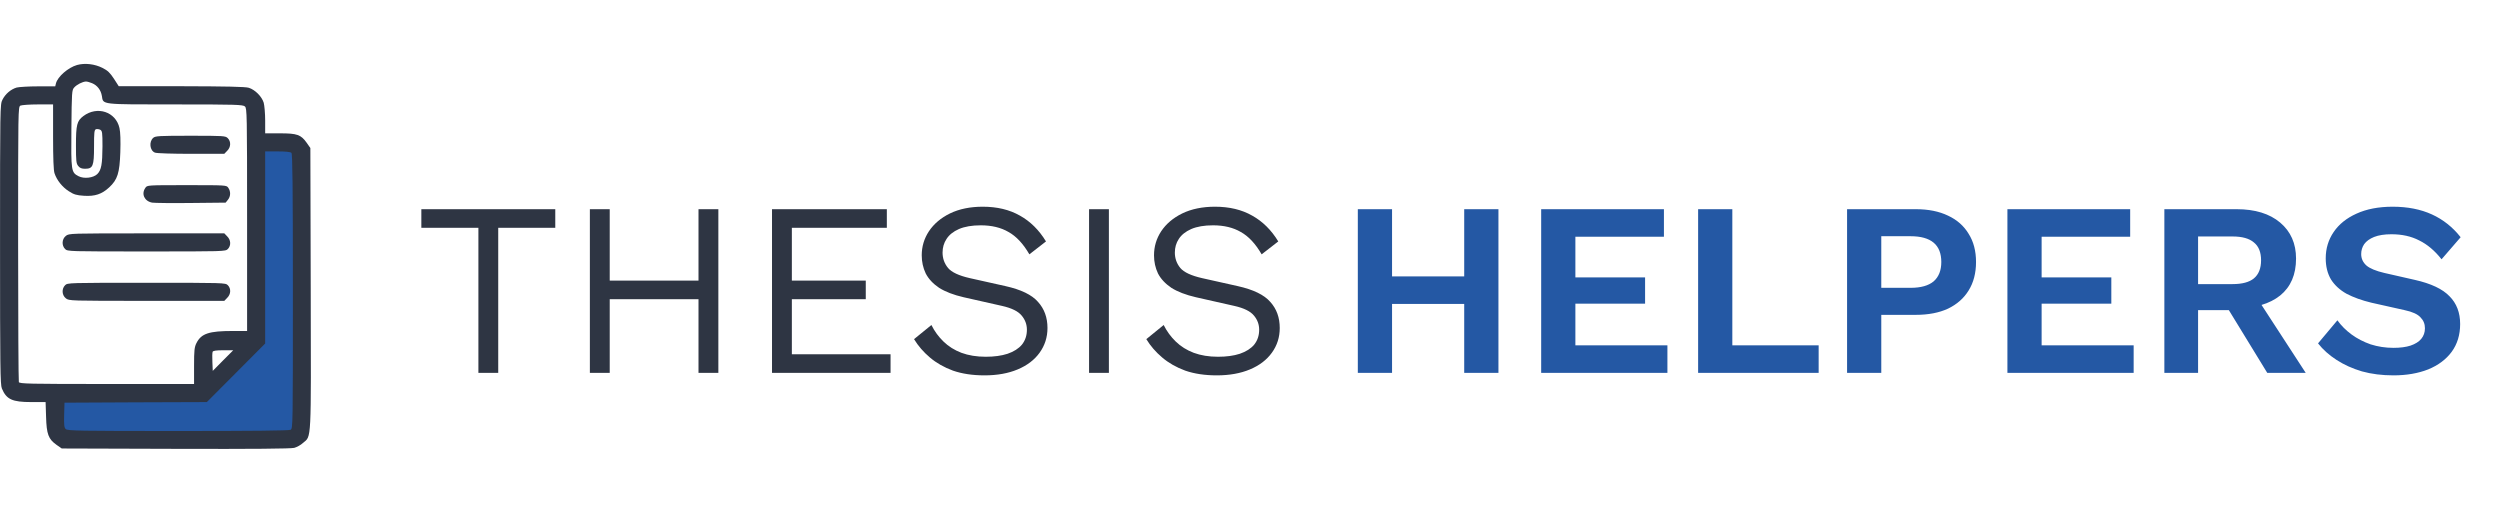 <svg width="117" height="24" viewBox="0 0 117 24" fill="none" xmlns="http://www.w3.org/2000/svg">
<path d="M13.887 6.613V20.499H2.646V18.515H9.258L11.903 15.87V6.613H13.887Z" fill="#2458A4"/>
<path d="M3.606 3.042C3.189 3.161 2.698 3.589 2.619 3.9L2.585 4.041H1.784C1.35 4.041 0.893 4.069 0.78 4.097C0.51 4.176 0.25 4.396 0.115 4.667C0.002 4.875 0.002 5.045 0.002 11.429C0.002 17.193 0.013 18 0.087 18.18C0.301 18.693 0.572 18.817 1.463 18.817H2.134L2.156 19.505C2.179 20.318 2.264 20.549 2.647 20.82L2.89 20.989L8.219 21.006C11.846 21.017 13.617 21 13.769 20.96C13.893 20.927 14.079 20.825 14.181 20.729C14.581 20.385 14.559 20.814 14.542 13.505L14.525 6.928L14.356 6.686C14.085 6.302 13.905 6.24 13.104 6.24H12.41V5.642C12.41 5.31 12.376 4.937 12.342 4.808C12.252 4.514 11.936 4.199 11.643 4.108C11.474 4.058 10.622 4.041 8.484 4.035H5.557L5.332 3.685C5.151 3.409 5.044 3.302 4.796 3.178C4.424 2.992 3.973 2.941 3.606 3.042ZM4.311 3.894C4.553 3.995 4.723 4.215 4.768 4.492C4.835 4.904 4.678 4.887 8.202 4.887C11.062 4.887 11.367 4.898 11.462 4.982C11.558 5.067 11.564 5.31 11.564 10.284V15.49H10.893C9.782 15.49 9.421 15.608 9.195 16.054C9.099 16.245 9.082 16.392 9.082 17.125V17.971H4.999C1.327 17.971 0.916 17.96 0.882 17.881C0.865 17.83 0.848 14.915 0.848 11.401C0.848 5.135 0.848 4.999 0.955 4.943C1.017 4.915 1.384 4.887 1.773 4.887H2.484V6.404C2.484 7.402 2.506 7.983 2.551 8.107C2.658 8.434 2.918 8.756 3.217 8.947C3.459 9.105 3.578 9.139 3.927 9.162C4.441 9.196 4.768 9.088 5.112 8.767C5.501 8.406 5.597 8.101 5.631 7.126C5.648 6.59 5.636 6.178 5.591 5.992C5.422 5.231 4.548 4.943 3.899 5.434C3.6 5.659 3.555 5.845 3.555 6.799C3.555 7.532 3.566 7.656 3.662 7.769C3.736 7.865 3.826 7.898 3.978 7.898C4.35 7.898 4.401 7.774 4.401 6.861C4.401 6.206 4.412 6.077 4.491 6.048C4.537 6.032 4.627 6.043 4.689 6.071C4.785 6.127 4.796 6.195 4.796 6.849C4.79 7.684 4.745 7.955 4.553 8.147C4.367 8.327 3.933 8.378 3.679 8.248C3.33 8.068 3.324 8.011 3.341 6.02C3.358 4.311 3.363 4.215 3.471 4.097C3.595 3.956 3.865 3.821 4.023 3.815C4.08 3.815 4.204 3.849 4.311 3.894ZM13.639 7.154C13.69 7.205 13.707 8.722 13.707 13.64C13.707 19.923 13.707 20.058 13.6 20.114C13.527 20.154 11.778 20.171 8.327 20.171C3.668 20.171 3.16 20.16 3.076 20.081C3.002 20.007 2.991 19.883 3.002 19.415L3.019 18.846L6.347 18.829L9.68 18.817L11.045 17.447L12.41 16.076V11.581V7.086H12.991C13.369 7.086 13.594 7.109 13.639 7.154ZM10.436 16.872L9.957 17.357L9.94 16.951C9.928 16.725 9.934 16.511 9.951 16.465C9.973 16.415 10.109 16.392 10.447 16.392H10.915L10.436 16.872Z" fill="#2E3543"/>
<path d="M7.174 6.449C6.96 6.635 7.011 7.052 7.253 7.143C7.332 7.176 8.088 7.199 8.945 7.199H10.496L10.632 7.058C10.806 6.889 10.818 6.624 10.66 6.466C10.553 6.359 10.474 6.353 8.917 6.353C7.445 6.353 7.276 6.364 7.174 6.449Z" fill="#2E3543"/>
<path d="M6.804 8.79C6.601 9.077 6.759 9.416 7.12 9.483C7.222 9.5 8.04 9.511 8.931 9.5L10.561 9.483L10.668 9.348C10.797 9.19 10.803 8.959 10.685 8.79C10.6 8.665 10.6 8.665 8.745 8.665C6.889 8.665 6.889 8.665 6.804 8.79Z" fill="#2E3543"/>
<path d="M3.082 11.04C2.895 11.187 2.878 11.486 3.048 11.655C3.16 11.768 3.234 11.768 6.855 11.768C10.476 11.768 10.549 11.768 10.662 11.655C10.82 11.497 10.808 11.232 10.633 11.062L10.498 10.921H6.866C3.273 10.921 3.228 10.921 3.082 11.04Z" fill="#2E3543"/>
<path d="M3.048 13.347C2.878 13.516 2.895 13.815 3.082 13.961C3.228 14.08 3.273 14.08 6.866 14.08H10.498L10.633 13.939C10.808 13.77 10.82 13.505 10.662 13.347C10.549 13.234 10.476 13.234 6.855 13.234C3.234 13.234 3.16 13.234 3.048 13.347Z" fill="#2E3543"/>
<path d="M25.987 9.79V10.661H23.317V17.451H22.389V10.661H19.719V9.79H25.987ZM33.619 9.79V17.451H32.69V9.79H33.619ZM28.535 9.79V17.451H27.606V9.79H28.535ZM33.12 13.133V14.004H28.094V13.133H33.12ZM36.13 17.451V9.79H41.504V10.661H37.059V13.133H40.518V14.004H37.059V16.58H41.678V17.451H36.13ZM45.993 9.674C46.666 9.674 47.246 9.813 47.734 10.092C48.221 10.363 48.627 10.765 48.952 11.299L48.175 11.903C47.888 11.408 47.563 11.059 47.2 10.858C46.844 10.649 46.41 10.545 45.9 10.545C45.49 10.545 45.149 10.603 44.878 10.719C44.615 10.835 44.422 10.99 44.298 11.183C44.174 11.369 44.112 11.582 44.112 11.822C44.112 12.092 44.197 12.332 44.368 12.541C44.538 12.742 44.878 12.901 45.389 13.017L47.049 13.388C47.784 13.551 48.295 13.799 48.581 14.131C48.875 14.456 49.022 14.863 49.022 15.35C49.022 15.783 48.898 16.17 48.651 16.511C48.411 16.843 48.07 17.103 47.629 17.288C47.188 17.474 46.67 17.567 46.074 17.567C45.517 17.567 45.025 17.493 44.6 17.346C44.182 17.192 43.822 16.987 43.52 16.731C43.218 16.476 42.971 16.19 42.777 15.872L43.59 15.211C43.737 15.505 43.926 15.764 44.159 15.988C44.391 16.213 44.669 16.387 44.994 16.511C45.327 16.634 45.706 16.696 46.132 16.696C46.526 16.696 46.867 16.65 47.153 16.557C47.447 16.456 47.672 16.313 47.827 16.128C47.981 15.934 48.059 15.702 48.059 15.431C48.059 15.184 47.977 14.963 47.815 14.77C47.652 14.569 47.347 14.418 46.898 14.317L45.099 13.911C44.627 13.802 44.244 13.655 43.95 13.47C43.663 13.276 43.455 13.052 43.323 12.796C43.199 12.533 43.137 12.251 43.137 11.949C43.137 11.539 43.249 11.164 43.474 10.823C43.706 10.475 44.035 10.197 44.461 9.988C44.894 9.779 45.404 9.674 45.993 9.674ZM51.896 9.79V17.451H50.968V9.79H51.896ZM56.863 9.674C57.536 9.674 58.116 9.813 58.604 10.092C59.091 10.363 59.498 10.765 59.823 11.299L59.045 11.903C58.759 11.408 58.434 11.059 58.07 10.858C57.714 10.649 57.281 10.545 56.77 10.545C56.36 10.545 56.019 10.603 55.749 10.719C55.486 10.835 55.292 10.99 55.168 11.183C55.044 11.369 54.983 11.582 54.983 11.822C54.983 12.092 55.068 12.332 55.238 12.541C55.408 12.742 55.749 12.901 56.259 13.017L57.919 13.388C58.654 13.551 59.165 13.799 59.451 14.131C59.745 14.456 59.892 14.863 59.892 15.35C59.892 15.783 59.769 16.17 59.521 16.511C59.281 16.843 58.941 17.103 58.499 17.288C58.058 17.474 57.54 17.567 56.944 17.567C56.387 17.567 55.896 17.493 55.47 17.346C55.052 17.192 54.692 16.987 54.391 16.731C54.089 16.476 53.841 16.19 53.648 15.872L54.46 15.211C54.607 15.505 54.797 15.764 55.029 15.988C55.261 16.213 55.54 16.387 55.865 16.511C56.197 16.634 56.577 16.696 57.002 16.696C57.397 16.696 57.737 16.65 58.023 16.557C58.318 16.456 58.542 16.313 58.697 16.128C58.852 15.934 58.929 15.702 58.929 15.431C58.929 15.184 58.848 14.963 58.685 14.77C58.523 14.569 58.217 14.418 57.768 14.317L55.969 13.911C55.497 13.802 55.114 13.655 54.82 13.47C54.534 13.276 54.325 13.052 54.193 12.796C54.069 12.533 54.008 12.251 54.008 11.949C54.008 11.539 54.12 11.164 54.344 10.823C54.576 10.475 54.905 10.197 55.331 9.988C55.764 9.779 56.275 9.674 56.863 9.674Z" fill="#2E3543"/>
<path d="M70.127 9.79V17.451H68.525V9.79H70.127ZM65.148 9.79V17.451H63.546V9.79H65.148ZM69.361 12.936V14.224H64.347V12.936H69.361ZM72.127 17.451V9.79H77.872V11.079H73.728V12.982H76.99V14.213H73.728V16.163H78.035V17.451H72.127ZM81.073 16.163H85.113V17.451H79.472V9.79H81.073V16.163ZM89.658 9.79C90.246 9.79 90.749 9.891 91.167 10.092C91.585 10.286 91.906 10.568 92.13 10.939C92.362 11.303 92.478 11.744 92.478 12.262C92.478 12.781 92.362 13.226 92.13 13.597C91.906 13.961 91.585 14.243 91.167 14.445C90.749 14.638 90.246 14.735 89.658 14.735H88.044V17.451H86.443V9.79H89.658ZM89.414 13.47C89.894 13.47 90.254 13.369 90.494 13.168C90.734 12.959 90.853 12.657 90.853 12.262C90.853 11.86 90.734 11.558 90.494 11.357C90.254 11.156 89.894 11.055 89.414 11.055H88.044V13.47H89.414ZM93.947 17.451V9.79H99.692V11.079H95.548V12.982H98.81V14.213H95.548V16.163H99.855V17.451H93.947ZM104.669 9.79C105.536 9.79 106.217 9.999 106.712 10.417C107.207 10.835 107.455 11.396 107.455 12.1C107.455 12.851 107.207 13.427 106.712 13.829C106.217 14.224 105.54 14.421 104.681 14.421L104.518 14.514H102.87V17.451H101.292V9.79H104.669ZM104.483 13.296C104.932 13.296 105.265 13.207 105.482 13.029C105.706 12.843 105.818 12.56 105.818 12.181C105.818 11.802 105.706 11.524 105.482 11.346C105.265 11.16 104.932 11.067 104.483 11.067H102.87V13.296H104.483ZM105.424 13.632L107.908 17.451H106.108L104.054 14.096L105.424 13.632ZM111.978 9.674C112.674 9.674 113.286 9.794 113.812 10.034C114.338 10.274 114.787 10.63 115.158 11.102L114.265 12.135C113.947 11.732 113.599 11.438 113.22 11.253C112.849 11.059 112.415 10.963 111.92 10.963C111.595 10.963 111.324 11.005 111.107 11.09C110.899 11.175 110.744 11.287 110.643 11.427C110.55 11.566 110.504 11.721 110.504 11.891C110.504 12.1 110.585 12.278 110.748 12.425C110.91 12.564 111.189 12.68 111.583 12.773L113.011 13.098C113.769 13.268 114.311 13.524 114.636 13.864C114.969 14.197 115.135 14.63 115.135 15.164C115.135 15.667 115.004 16.101 114.74 16.464C114.477 16.82 114.11 17.095 113.638 17.288C113.166 17.474 112.624 17.567 112.013 17.567C111.479 17.567 110.988 17.505 110.539 17.381C110.098 17.25 109.703 17.072 109.355 16.847C109.007 16.623 108.716 16.364 108.484 16.07L109.39 14.99C109.568 15.238 109.788 15.458 110.051 15.652C110.314 15.845 110.612 16 110.945 16.116C111.285 16.224 111.641 16.279 112.013 16.279C112.33 16.279 112.597 16.244 112.814 16.174C113.038 16.097 113.204 15.992 113.313 15.861C113.429 15.721 113.487 15.555 113.487 15.362C113.487 15.16 113.417 14.99 113.278 14.851C113.146 14.704 112.899 14.592 112.535 14.514L110.98 14.166C110.531 14.058 110.144 13.918 109.819 13.748C109.502 13.57 109.258 13.346 109.088 13.075C108.925 12.796 108.844 12.468 108.844 12.088C108.844 11.632 108.968 11.222 109.216 10.858C109.463 10.494 109.819 10.208 110.283 9.999C110.755 9.783 111.32 9.674 111.978 9.674Z" fill="#2458A4"/>
</svg>

